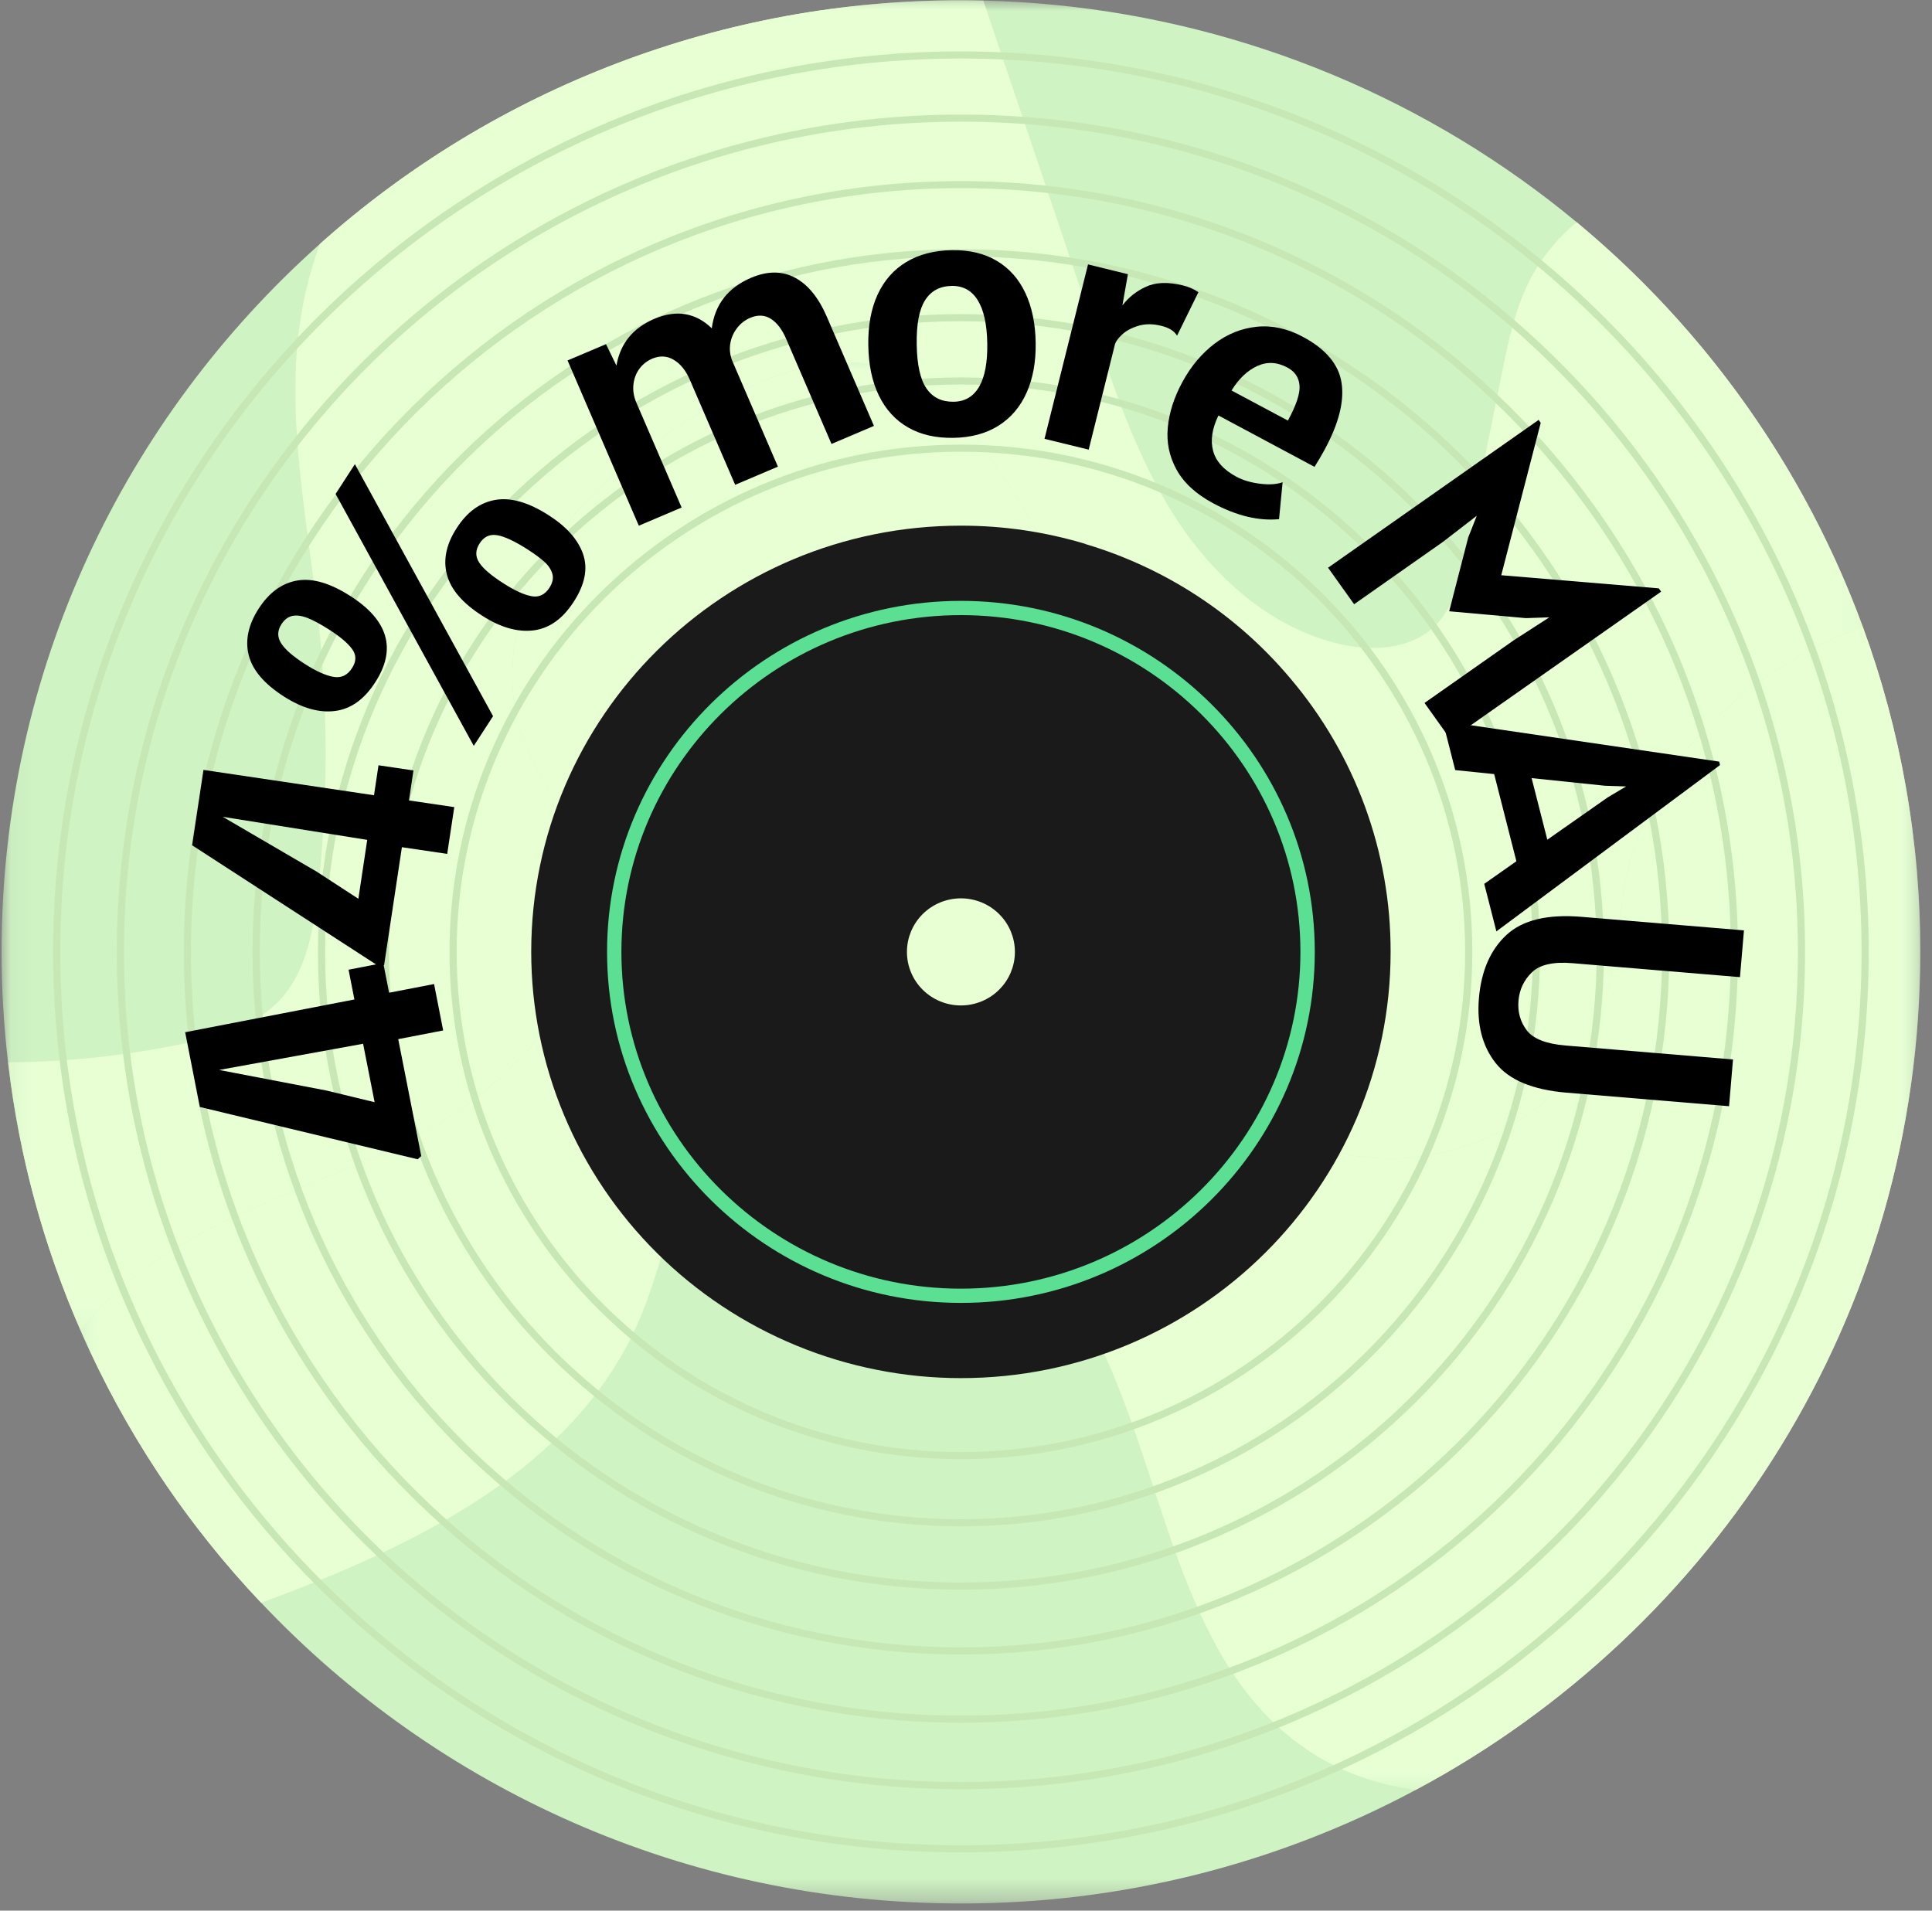 <svg width="91" height="90" viewBox="0 0 91 90" fill="none" xmlns="http://www.w3.org/2000/svg">
<rect x="0" y="0" width="91" height="90" fill="#808080" stroke="none"/>
<mask id="mask0_874_3275" style="mask-type:luminance" maskUnits="userSpaceOnUse" x="0" y="0" width="91" height="90">
<path d="M0.064 0H90.457V89.67H0.064V0Z" fill="white"/>
</mask>
<g mask="url(#mask0_874_3275)">
<path d="M87.74 29.523C87.546 28.998 87.343 28.475 87.131 27.957C86.918 27.438 86.695 26.924 86.463 26.414C86.231 25.904 85.989 25.398 85.737 24.897C85.486 24.395 85.225 23.899 84.955 23.407C84.685 22.916 84.406 22.43 84.118 21.948C83.829 21.467 83.532 20.991 83.225 20.521C82.919 20.051 82.603 19.587 82.28 19.129C81.956 18.67 81.623 18.218 81.282 17.772C80.941 17.326 80.592 16.886 80.234 16.453C79.877 16.02 79.511 15.593 79.137 15.174C78.764 14.754 78.382 14.342 77.993 13.936C77.604 13.531 77.207 13.133 76.803 12.742C76.399 12.351 75.987 11.969 75.569 11.593C75.15 11.218 74.724 10.851 74.292 10.491C73.859 10.131 73.419 9.78 72.974 9.436C72.528 9.093 72.076 8.759 71.618 8.432C71.159 8.106 70.695 7.788 70.224 7.479C69.754 7.169 69.278 6.869 68.796 6.577C68.314 6.286 67.827 6.003 67.334 5.73C66.842 5.457 66.344 5.192 65.842 4.937C65.339 4.682 64.832 4.436 64.321 4.201C63.809 3.965 63.293 3.738 62.773 3.521C62.252 3.304 61.728 3.097 61.2 2.899C60.672 2.702 60.141 2.514 59.605 2.336C59.07 2.159 58.532 1.991 57.99 1.833C57.449 1.675 56.905 1.527 56.358 1.39C55.811 1.252 55.261 1.125 54.709 1.008C54.158 0.89 53.604 0.784 53.048 0.687C52.492 0.59 51.934 0.504 51.375 0.428C50.816 0.352 50.256 0.287 49.694 0.232C49.133 0.177 48.57 0.132 48.007 0.098C47.444 0.064 46.879 0.04 46.315 0.027C45.965 0.019 45.613 0.014 45.261 0.014C43.882 0.011 42.505 0.072 41.132 0.196C39.758 0.319 38.393 0.505 37.037 0.753C35.681 1.002 34.34 1.311 33.011 1.681C31.684 2.051 30.377 2.481 29.089 2.971C27.801 3.461 26.538 4.008 25.302 4.612C24.064 5.217 22.858 5.876 21.682 6.591C20.506 7.306 19.366 8.072 18.261 8.891C17.156 9.71 16.091 10.577 15.067 11.492C5.864 19.698 0.074 31.597 0.074 44.839C0.075 46.578 0.177 48.312 0.379 50.041C0.517 51.223 0.702 52.398 0.934 53.566C1.167 54.734 1.446 55.89 1.772 57.036C2.098 58.182 2.47 59.313 2.887 60.429C3.304 61.545 3.765 62.643 4.27 63.722C4.776 64.802 5.324 65.86 5.916 66.896C6.506 67.932 7.137 68.943 7.81 69.929C8.482 70.915 9.194 71.873 9.943 72.802C10.692 73.732 11.478 74.63 12.3 75.497C20.544 84.216 32.26 89.663 45.261 89.663C47.123 89.666 48.978 89.554 50.827 89.329C52.675 89.103 54.502 88.764 56.309 88.314C58.115 87.862 59.886 87.302 61.622 86.633C63.358 85.963 65.046 85.19 66.685 84.313C80.832 76.741 90.447 61.904 90.447 44.839C90.45 42.227 90.224 39.636 89.769 37.064C89.315 34.492 88.638 31.978 87.74 29.523Z" fill="#CFF3C3"/>
</g>
<mask id="mask1_874_3275" style="mask-type:luminance" maskUnits="userSpaceOnUse" x="3" y="16" width="88" height="69">
<path d="M3.753 16.977H90.457V84.336H3.753V16.977Z" fill="white"/>
</mask>
<g mask="url(#mask1_874_3275)">
<path d="M76.879 40.228C76.099 42.955 76.216 45.908 75.156 48.54C72.885 54.179 64.752 56.447 59.852 52.806C54.869 49.104 54.462 42.043 53.091 36.017C52.486 33.367 51.625 30.803 50.507 28.322C49.389 25.842 48.036 23.495 46.448 21.282C45.339 19.738 44.044 18.213 42.273 17.504C39.471 16.383 36.296 17.586 33.663 19.055C30.813 20.646 28.096 22.62 26.253 25.301C24.41 27.981 23.544 31.461 24.561 34.544C25.294 36.764 26.922 38.627 27.522 40.886C28.947 46.25 24.119 51.292 19.118 53.778C14.118 56.262 8.3 57.659 4.561 61.785C4.294 62.08 4.043 62.384 3.806 62.696C4.841 65.055 6.072 67.31 7.498 69.46C8.924 71.609 10.525 73.621 12.3 75.497C19.651 72.799 27.113 69.173 30.115 62.166C31.07 59.938 31.49 57.5 32.581 55.334C33.672 53.167 35.725 51.206 38.166 51.252C39.453 51.276 40.661 51.853 41.77 52.5C42.876 53.15 43.927 53.877 44.922 54.684C45.918 55.49 46.848 56.365 47.711 57.31C48.573 58.255 49.36 59.258 50.071 60.32C50.782 61.383 51.408 62.492 51.951 63.648C55.024 70.234 55.689 78.709 61.858 82.611C63.326 83.539 64.973 84.083 66.685 84.314C80.833 76.741 90.447 61.904 90.447 44.839C90.45 42.227 90.224 39.636 89.769 37.064C89.314 34.492 88.638 31.978 87.74 29.524C87.254 29.706 86.771 29.902 86.297 30.117C81.956 32.088 78.182 35.672 76.879 40.228Z" fill="#E8FFD4"/>
</g>
<mask id="mask2_874_3275" style="mask-type:luminance" maskUnits="userSpaceOnUse" x="0" y="0" width="88" height="63">
<path d="M0.357 0H87.858V62.751H0.357V0Z" fill="white"/>
</mask>
<g mask="url(#mask2_874_3275)">
<path d="M15.025 29.478C15.46 33.676 15.441 37.872 14.966 42.066C14.756 43.916 14.394 45.887 13.077 47.213C11.963 48.333 10.354 48.796 8.803 49.128C6.026 49.718 3.218 50.022 0.379 50.041C0.632 52.222 1.046 54.373 1.62 56.494C2.194 58.615 2.923 60.682 3.806 62.696C4.043 62.385 4.295 62.081 4.561 61.785C8.3 57.659 14.118 56.262 19.118 53.778C24.119 51.292 28.947 46.25 27.522 40.885C26.922 38.627 25.294 36.764 24.561 34.544C23.544 31.461 24.41 27.981 26.253 25.3C28.096 22.62 30.813 20.646 33.663 19.055C36.296 17.586 39.471 16.383 42.273 17.504C44.044 18.212 45.339 19.739 46.448 21.281C48.036 23.495 49.389 25.842 50.507 28.322C51.625 30.803 52.486 33.367 53.091 36.017C54.462 42.042 54.869 49.104 59.852 52.806C64.752 56.446 72.885 54.179 75.156 48.54C76.216 45.908 76.099 42.955 76.879 40.228C78.182 35.672 81.956 32.088 86.297 30.117C86.771 29.901 87.254 29.706 87.74 29.523C87.061 27.677 86.264 25.883 85.348 24.14C84.432 22.398 83.405 20.723 82.268 19.114C81.13 17.505 79.891 15.977 78.551 14.529C77.211 13.082 75.782 11.728 74.263 10.467C73.415 11.165 72.724 11.99 72.189 12.945C71.389 14.39 71.052 16.035 70.726 17.652C70.16 20.455 69.595 23.258 69.028 26.061C68.78 27.291 68.491 28.599 67.59 29.479C66.419 30.623 64.544 30.7 62.951 30.301C59.776 29.507 57.176 27.163 55.401 24.435C53.627 21.705 52.571 18.589 51.533 15.509C49.794 10.348 48.055 5.188 46.315 0.027C45.965 0.019 45.613 0.014 45.261 0.014C43.881 0.011 42.505 0.072 41.132 0.196C39.758 0.32 38.393 0.505 37.037 0.753C35.681 1.002 34.34 1.311 33.011 1.681C31.684 2.051 30.377 2.481 29.089 2.971C27.801 3.461 26.538 4.008 25.301 4.612C24.064 5.217 22.858 5.876 21.682 6.591C20.506 7.306 19.366 8.072 18.261 8.891C17.156 9.71 16.091 10.577 15.067 11.492C14.783 12.262 14.552 13.048 14.374 13.849C13.242 18.968 14.483 24.264 15.025 29.478Z" fill="#E8FFD4"/>
</g>
<path d="M45.261 87.257C21.683 87.257 2.5 68.228 2.5 44.839C2.5 21.45 21.683 2.421 45.261 2.421C68.838 2.421 88.02 21.45 88.02 44.839C88.02 68.228 68.838 87.257 45.261 87.257ZM45.261 2.756C21.869 2.756 2.839 21.634 2.839 44.839C2.839 68.043 21.869 86.921 45.261 86.921C68.652 86.921 87.682 68.043 87.682 44.839C87.682 21.634 68.652 2.756 45.261 2.756Z" fill="#C7E8B5"/>
<path d="M45.261 84.281C23.336 84.281 5.5 66.587 5.5 44.839C5.5 23.09 23.336 5.396 45.261 5.396C67.184 5.396 85.021 23.09 85.021 44.839C85.021 66.587 67.184 84.281 45.261 84.281ZM45.261 5.731C23.523 5.731 5.838 23.274 5.838 44.839C5.838 66.402 23.523 83.945 45.261 83.945C66.998 83.945 84.683 66.402 84.683 44.839C84.683 23.274 66.998 5.731 45.261 5.731Z" fill="#C7E8B5"/>
<path d="M45.261 81.148C25.078 81.148 8.658 64.86 8.658 44.839C8.658 24.817 25.078 8.529 45.261 8.529C65.444 8.529 81.863 24.817 81.863 44.839C81.863 64.86 65.444 81.148 45.261 81.148ZM45.261 8.864C25.264 8.864 8.996 25.002 8.996 44.839C8.996 64.675 25.264 80.813 45.261 80.813C65.257 80.813 81.525 64.675 81.525 44.839C81.525 25.002 65.257 8.864 45.261 8.864Z" fill="#C7E8B5"/>
<path d="M45.261 77.936C26.863 77.936 11.895 63.089 11.895 44.839C11.895 26.588 26.863 11.74 45.261 11.74C63.658 11.74 78.625 26.588 78.625 44.839C78.625 63.089 63.658 77.936 45.261 77.936ZM45.261 12.076C27.05 12.076 12.234 26.773 12.234 44.839C12.234 62.903 27.05 77.6 45.261 77.6C63.471 77.6 78.287 62.903 78.287 44.839C78.287 26.773 63.471 12.076 45.261 12.076Z" fill="#C7E8B5"/>
<path d="M45.261 74.881C28.561 74.881 14.975 61.404 14.975 44.839C14.975 28.272 28.561 14.795 45.261 14.795C61.96 14.795 75.546 28.272 75.546 44.839C75.546 61.404 61.96 74.881 45.261 74.881ZM45.261 15.131C28.748 15.131 15.313 28.458 15.313 44.839C15.313 61.219 28.748 74.546 45.261 74.546C61.773 74.546 75.207 61.219 75.207 44.839C75.207 28.458 61.773 15.131 45.261 15.131Z" fill="#C7E8B5"/>
<path d="M45.261 71.899C30.219 71.899 17.981 59.759 17.981 44.839C17.981 29.917 30.219 17.778 45.261 17.778C60.302 17.778 72.539 29.917 72.539 44.839C72.539 59.759 60.302 71.899 45.261 71.899ZM45.261 18.113C30.405 18.113 18.32 30.102 18.32 44.839C18.32 59.575 30.405 71.563 45.261 71.563C60.115 71.563 72.201 59.575 72.201 44.839C72.201 30.102 60.115 18.113 45.261 18.113Z" fill="#C7E8B5"/>
<path d="M45.261 68.733C31.978 68.733 21.173 58.014 21.173 44.839C21.173 31.662 31.978 20.943 45.261 20.943C58.542 20.943 69.348 31.662 69.348 44.839C69.348 58.014 58.542 68.733 45.261 68.733ZM45.261 21.278C32.165 21.278 21.511 31.847 21.511 44.839C21.511 57.829 32.165 68.398 45.261 68.398C58.356 68.398 69.01 57.829 69.01 44.839C69.01 31.847 58.356 21.278 45.261 21.278Z" fill="#C7E8B5"/>
<path d="M60.78 31.959C60.153 31.212 59.474 30.514 58.743 29.865C58.013 29.217 57.239 28.624 56.421 28.088C55.604 27.552 54.751 27.077 53.863 26.665C52.975 26.253 52.062 25.906 51.124 25.627V25.62C49.212 25.047 47.258 24.76 45.261 24.761C34.083 24.761 25.021 33.75 25.021 44.839C25.021 45.167 25.03 45.495 25.046 45.824C25.063 46.151 25.087 46.479 25.119 46.806C25.152 47.133 25.193 47.459 25.242 47.784C25.291 48.109 25.347 48.432 25.412 48.755C25.477 49.077 25.549 49.397 25.63 49.716C25.711 50.035 25.799 50.351 25.895 50.665C25.992 50.98 26.095 51.292 26.207 51.601C26.319 51.91 26.438 52.216 26.565 52.52C26.692 52.823 26.826 53.123 26.968 53.421C27.109 53.718 27.258 54.011 27.414 54.301C27.571 54.59 27.734 54.876 27.904 55.158C28.074 55.44 28.252 55.717 28.436 55.99C28.62 56.264 28.81 56.532 29.008 56.796C29.205 57.059 29.409 57.318 29.619 57.573C29.829 57.826 30.046 58.075 30.268 58.318C30.491 58.562 30.718 58.8 30.953 59.032C31.187 59.264 31.427 59.491 31.672 59.712C31.917 59.932 32.168 60.146 32.424 60.355C32.68 60.563 32.941 60.765 33.207 60.961C33.473 61.157 33.744 61.346 34.019 61.529C34.294 61.711 34.574 61.887 34.858 62.056C35.142 62.225 35.43 62.387 35.722 62.542C36.014 62.697 36.31 62.844 36.609 62.985C36.909 63.126 37.211 63.259 37.517 63.385C37.823 63.51 38.132 63.628 38.443 63.74C38.756 63.85 39.07 63.953 39.387 64.049C39.703 64.144 40.023 64.232 40.344 64.312C40.665 64.392 40.988 64.464 41.313 64.528C41.638 64.592 41.964 64.649 42.291 64.697C42.619 64.746 42.948 64.786 43.277 64.819C43.607 64.851 43.937 64.875 44.268 64.891C44.598 64.908 44.929 64.916 45.261 64.916C56.439 64.916 65.5 55.927 65.5 44.839C65.501 44.255 65.476 43.673 65.426 43.092C65.376 42.511 65.299 41.933 65.198 41.359C65.097 40.784 64.97 40.215 64.819 39.652C64.666 39.088 64.49 38.532 64.29 37.984C64.088 37.436 63.864 36.898 63.615 36.369C63.367 35.84 63.096 35.324 62.801 34.819C62.507 34.314 62.191 33.822 61.854 33.345C61.516 32.867 61.158 32.405 60.78 31.959ZM42.718 44.839C42.718 44.756 42.722 44.674 42.73 44.591C42.739 44.509 42.751 44.428 42.767 44.347C42.783 44.265 42.803 44.185 42.827 44.106C42.852 44.027 42.88 43.95 42.911 43.873C42.944 43.797 42.979 43.722 43.018 43.65C43.057 43.577 43.1 43.506 43.147 43.437C43.192 43.368 43.242 43.302 43.295 43.239C43.348 43.175 43.404 43.114 43.462 43.055C43.522 42.996 43.583 42.941 43.648 42.889C43.712 42.836 43.779 42.787 43.848 42.741C43.917 42.696 43.989 42.653 44.062 42.614C44.135 42.575 44.211 42.54 44.288 42.508C44.364 42.477 44.443 42.449 44.522 42.425C44.602 42.401 44.683 42.381 44.765 42.365C44.846 42.349 44.928 42.336 45.011 42.328C45.094 42.32 45.178 42.316 45.261 42.316C45.344 42.316 45.427 42.32 45.51 42.328C45.593 42.336 45.675 42.349 45.757 42.365C45.838 42.381 45.919 42.401 45.998 42.425C46.078 42.449 46.157 42.477 46.234 42.508C46.31 42.54 46.386 42.575 46.459 42.614C46.533 42.653 46.604 42.696 46.673 42.741C46.742 42.787 46.809 42.836 46.874 42.889C46.938 42.941 47 42.996 47.058 43.055C47.117 43.114 47.173 43.175 47.226 43.239C47.279 43.302 47.328 43.368 47.375 43.437C47.421 43.506 47.463 43.577 47.503 43.65C47.542 43.722 47.578 43.797 47.61 43.873C47.641 43.95 47.669 44.027 47.694 44.106C47.718 44.185 47.738 44.265 47.755 44.347C47.771 44.428 47.783 44.509 47.791 44.591C47.799 44.674 47.803 44.756 47.803 44.839C47.803 44.921 47.799 45.003 47.791 45.086C47.783 45.168 47.771 45.25 47.755 45.33C47.738 45.412 47.718 45.492 47.694 45.571C47.669 45.65 47.641 45.727 47.61 45.804C47.578 45.88 47.542 45.955 47.503 46.028C47.463 46.101 47.421 46.171 47.375 46.24C47.328 46.309 47.279 46.375 47.226 46.438C47.173 46.502 47.117 46.563 47.058 46.622C47 46.681 46.938 46.736 46.874 46.788C46.809 46.841 46.742 46.89 46.673 46.936C46.604 46.981 46.533 47.024 46.459 47.063C46.386 47.102 46.31 47.137 46.234 47.169C46.157 47.2 46.078 47.228 45.998 47.252C45.919 47.276 45.838 47.296 45.757 47.312C45.675 47.328 45.593 47.341 45.51 47.349C45.427 47.357 45.344 47.361 45.261 47.361C45.178 47.361 45.094 47.357 45.011 47.349C44.928 47.341 44.846 47.329 44.765 47.313C44.683 47.297 44.602 47.277 44.522 47.253C44.443 47.229 44.364 47.201 44.287 47.17C44.21 47.138 44.135 47.103 44.061 47.064C43.988 47.025 43.916 46.983 43.847 46.937C43.778 46.891 43.711 46.842 43.647 46.789C43.582 46.737 43.52 46.681 43.462 46.623C43.403 46.565 43.347 46.503 43.294 46.44C43.241 46.376 43.192 46.309 43.145 46.241C43.099 46.172 43.057 46.101 43.017 46.028C42.978 45.955 42.942 45.881 42.911 45.804C42.879 45.728 42.851 45.65 42.827 45.571C42.802 45.492 42.782 45.412 42.766 45.331C42.75 45.25 42.738 45.168 42.73 45.086C42.722 45.004 42.718 44.921 42.718 44.839Z" fill="#1A1A1A"/>
<path d="M45.261 61.373C36.07 61.373 28.593 53.955 28.593 44.838C28.593 35.721 36.07 28.304 45.261 28.304C54.451 28.304 61.928 35.721 61.928 44.838C61.928 53.955 54.451 61.373 45.261 61.373ZM45.261 28.975C36.443 28.975 29.269 36.091 29.269 44.838C29.269 53.586 36.443 60.702 45.261 60.702C54.078 60.702 61.252 53.586 61.252 44.838C61.252 36.091 54.078 28.975 45.261 28.975Z" fill="#5ADF93"/>
<path d="M18.052 45.36L18.327 46.762L20.445 46.353L20.874 48.539L18.757 48.948L19.842 54.455L19.675 54.608L9.413 52.144L8.721 48.623L16.693 47.08L16.418 45.678L18.052 45.36ZM17.645 51.919L17.102 49.166L10.32 50.4L15.374 51.369L17.645 51.919Z" fill="black"/>
<path d="M19.475 36.292L19.263 37.704L21.397 38.019L21.064 40.222L18.93 39.907L18.093 45.456L17.888 45.544L9.049 39.816L9.584 36.266L17.616 37.46L17.828 36.048L19.475 36.292ZM16.88 42.337L17.297 39.562L10.491 38.476L14.925 41.064L16.88 42.337Z" fill="black"/>
<path d="M17.668 32.149C17.149 32.952 16.518 33.399 15.775 33.491C15.033 33.584 14.236 33.359 13.386 32.817C12.449 32.219 11.892 31.567 11.715 30.862C11.538 30.156 11.697 29.421 12.192 28.657C12.681 27.906 13.282 27.469 13.996 27.346C14.71 27.222 15.54 27.462 16.487 28.066C18.294 29.218 18.688 30.579 17.668 32.149ZM15.807 23.268L16.716 21.864L23.224 33.735L22.315 35.134L15.807 23.268ZM16.578 31.475C16.79 31.153 16.791 30.852 16.583 30.571C16.375 30.288 16.014 29.984 15.501 29.657C15.102 29.402 14.765 29.22 14.488 29.111C14.21 29.003 13.971 28.97 13.769 29.013C13.569 29.056 13.398 29.186 13.258 29.401C13.06 29.706 13.055 30.006 13.241 30.3C13.426 30.594 13.805 30.923 14.377 31.288C14.903 31.623 15.348 31.822 15.71 31.884C16.074 31.946 16.363 31.81 16.578 31.475ZM27.017 28.356C26.496 29.159 25.863 29.606 25.119 29.695C24.377 29.785 23.577 29.556 22.722 29.009C21.79 28.415 21.232 27.767 21.049 27.064C20.866 26.36 21.021 25.626 21.517 24.866C22.005 24.112 22.61 23.672 23.332 23.548C24.056 23.422 24.89 23.661 25.835 24.265C26.682 24.805 27.225 25.415 27.463 26.098C27.7 26.779 27.552 27.532 27.017 28.356ZM25.879 27.686C26.029 27.453 26.075 27.234 26.016 27.028C25.956 26.821 25.828 26.63 25.63 26.454C25.433 26.277 25.163 26.08 24.823 25.863C24.226 25.484 23.756 25.266 23.412 25.21C23.068 25.154 22.795 25.281 22.595 25.59C22.39 25.905 22.381 26.206 22.568 26.495C22.754 26.784 23.141 27.114 23.728 27.487C24.247 27.819 24.681 28.018 25.032 28.083C25.383 28.149 25.665 28.016 25.879 27.686Z" fill="black"/>
<path d="M35.377 13.085C36.15 12.758 36.841 12.757 37.449 13.083C38.057 13.407 38.556 14.02 38.946 14.922L41.164 20.062L39.165 20.912L37.034 15.972C36.839 15.519 36.597 15.201 36.308 15.018C36.02 14.835 35.696 14.819 35.334 14.972C35.086 15.078 34.878 15.241 34.709 15.463C34.541 15.683 34.435 15.933 34.393 16.211C34.353 16.489 34.392 16.766 34.509 17.041L36.641 21.981L34.627 22.837L32.496 17.898C32.306 17.454 32.053 17.139 31.736 16.95C31.421 16.761 31.083 16.742 30.721 16.895C30.468 17.004 30.264 17.166 30.109 17.381C29.954 17.596 29.863 17.844 29.834 18.125C29.806 18.406 29.853 18.686 29.974 18.967L32.105 23.906L30.089 24.763L26.733 16.979L28.544 16.211L29.035 17.223C29.214 16.184 29.81 15.448 30.825 15.018C31.35 14.795 31.839 14.723 32.291 14.802C32.744 14.883 33.155 15.103 33.525 15.465C33.673 14.341 34.29 13.548 35.377 13.085Z" fill="black"/>
<path d="M44.91 20.625C44.076 20.639 43.361 20.475 42.766 20.132C42.173 19.789 41.716 19.29 41.397 18.634C41.079 17.979 40.912 17.19 40.898 16.266C40.883 15.343 41.029 14.548 41.334 13.882C41.641 13.214 42.093 12.7 42.689 12.341C43.287 11.982 44.003 11.797 44.838 11.784C45.665 11.771 46.372 11.941 46.957 12.291C47.544 12.642 47.99 13.147 48.298 13.805C48.606 14.462 48.768 15.242 48.782 16.142C48.797 17.038 48.655 17.822 48.356 18.493C48.058 19.163 47.616 19.683 47.03 20.053C46.444 20.421 45.738 20.611 44.91 20.625ZM44.917 18.924C45.449 18.916 45.849 18.681 46.118 18.218C46.388 17.754 46.516 17.074 46.502 16.178C46.487 15.277 46.337 14.599 46.053 14.142C45.77 13.685 45.362 13.46 44.831 13.468C44.271 13.477 43.852 13.702 43.572 14.142C43.293 14.582 43.163 15.278 43.179 16.23C43.193 17.183 43.346 17.873 43.639 18.3C43.932 18.725 44.358 18.933 44.917 18.924Z" fill="black"/>
<path d="M51.248 12.455L53.126 12.916L52.866 14.39C53.15 14.011 53.522 13.715 53.98 13.505C54.438 13.293 55.017 13.273 55.716 13.445C55.994 13.514 56.237 13.62 56.447 13.763L55.441 15.813C55.37 15.697 55.275 15.602 55.154 15.528C55.035 15.454 54.882 15.393 54.694 15.347C54.306 15.251 53.952 15.25 53.63 15.344C53.308 15.439 53.05 15.575 52.856 15.755C52.663 15.934 52.549 16.092 52.514 16.229L51.279 21.18L49.198 20.671L51.248 12.455Z" fill="black"/>
<path d="M57.146 23.709C56.336 23.275 55.76 22.746 55.417 22.123C55.075 21.499 54.937 20.836 55.005 20.131C55.072 19.426 55.302 18.712 55.695 17.99C56.096 17.252 56.599 16.653 57.202 16.193C57.806 15.734 58.469 15.467 59.191 15.392C59.913 15.317 60.638 15.475 61.366 15.866C62.452 16.446 63.061 17.172 63.191 18.042C63.323 18.913 63.054 19.965 62.383 21.197C62.253 21.437 62.097 21.701 61.916 21.991L57.39 19.571C57.091 20.19 57.007 20.745 57.139 21.238C57.272 21.731 57.638 22.136 58.236 22.456C58.548 22.623 58.919 22.733 59.35 22.786C59.782 22.84 60.137 22.816 60.413 22.714L60.245 24.455C59.28 24.546 58.247 24.297 57.146 23.709ZM60.662 19.812C61.06 19.081 61.243 18.527 61.209 18.152C61.177 17.778 60.987 17.498 60.64 17.313C60.153 17.052 59.677 17.028 59.213 17.243C58.748 17.459 58.346 17.843 58.007 18.394L60.662 19.812Z" fill="black"/>
<path d="M78.242 27.869L68.324 34.831L67.097 33.112L71.28 30.174L72.976 29.079L71.869 29.117L68.259 28.794L69.156 25.314L69.559 24.293L67.965 25.524L63.781 28.462L62.554 26.742L72.472 19.779L72.57 19.918L70.711 27.096L78.133 27.715L78.242 27.869Z" fill="black"/>
<path d="M71.424 40.569L70.378 36.464L68.543 36.275L67.955 33.969L80.975 35.876L81.016 36.038L70.482 43.872L69.91 41.633L71.424 40.569ZM72.881 39.554L75.731 37.557L76.592 37.045L75.594 37.012L72.141 36.653L72.881 39.554Z" fill="black"/>
<path d="M69.66 47.016C69.769 45.734 70.201 44.742 70.957 44.04C71.712 43.338 72.891 43.054 74.492 43.187L82.143 43.825L81.955 46.028L74.063 45.37C73.164 45.295 72.527 45.44 72.153 45.803C71.778 46.167 71.568 46.611 71.523 47.136C71.478 47.667 71.608 48.132 71.912 48.532C72.217 48.933 72.824 49.171 73.735 49.248L81.627 49.906L81.441 52.108L73.79 51.47C72.189 51.337 71.074 50.872 70.446 50.073C69.817 49.275 69.555 48.256 69.66 47.016Z" fill="black"/>
</svg>
